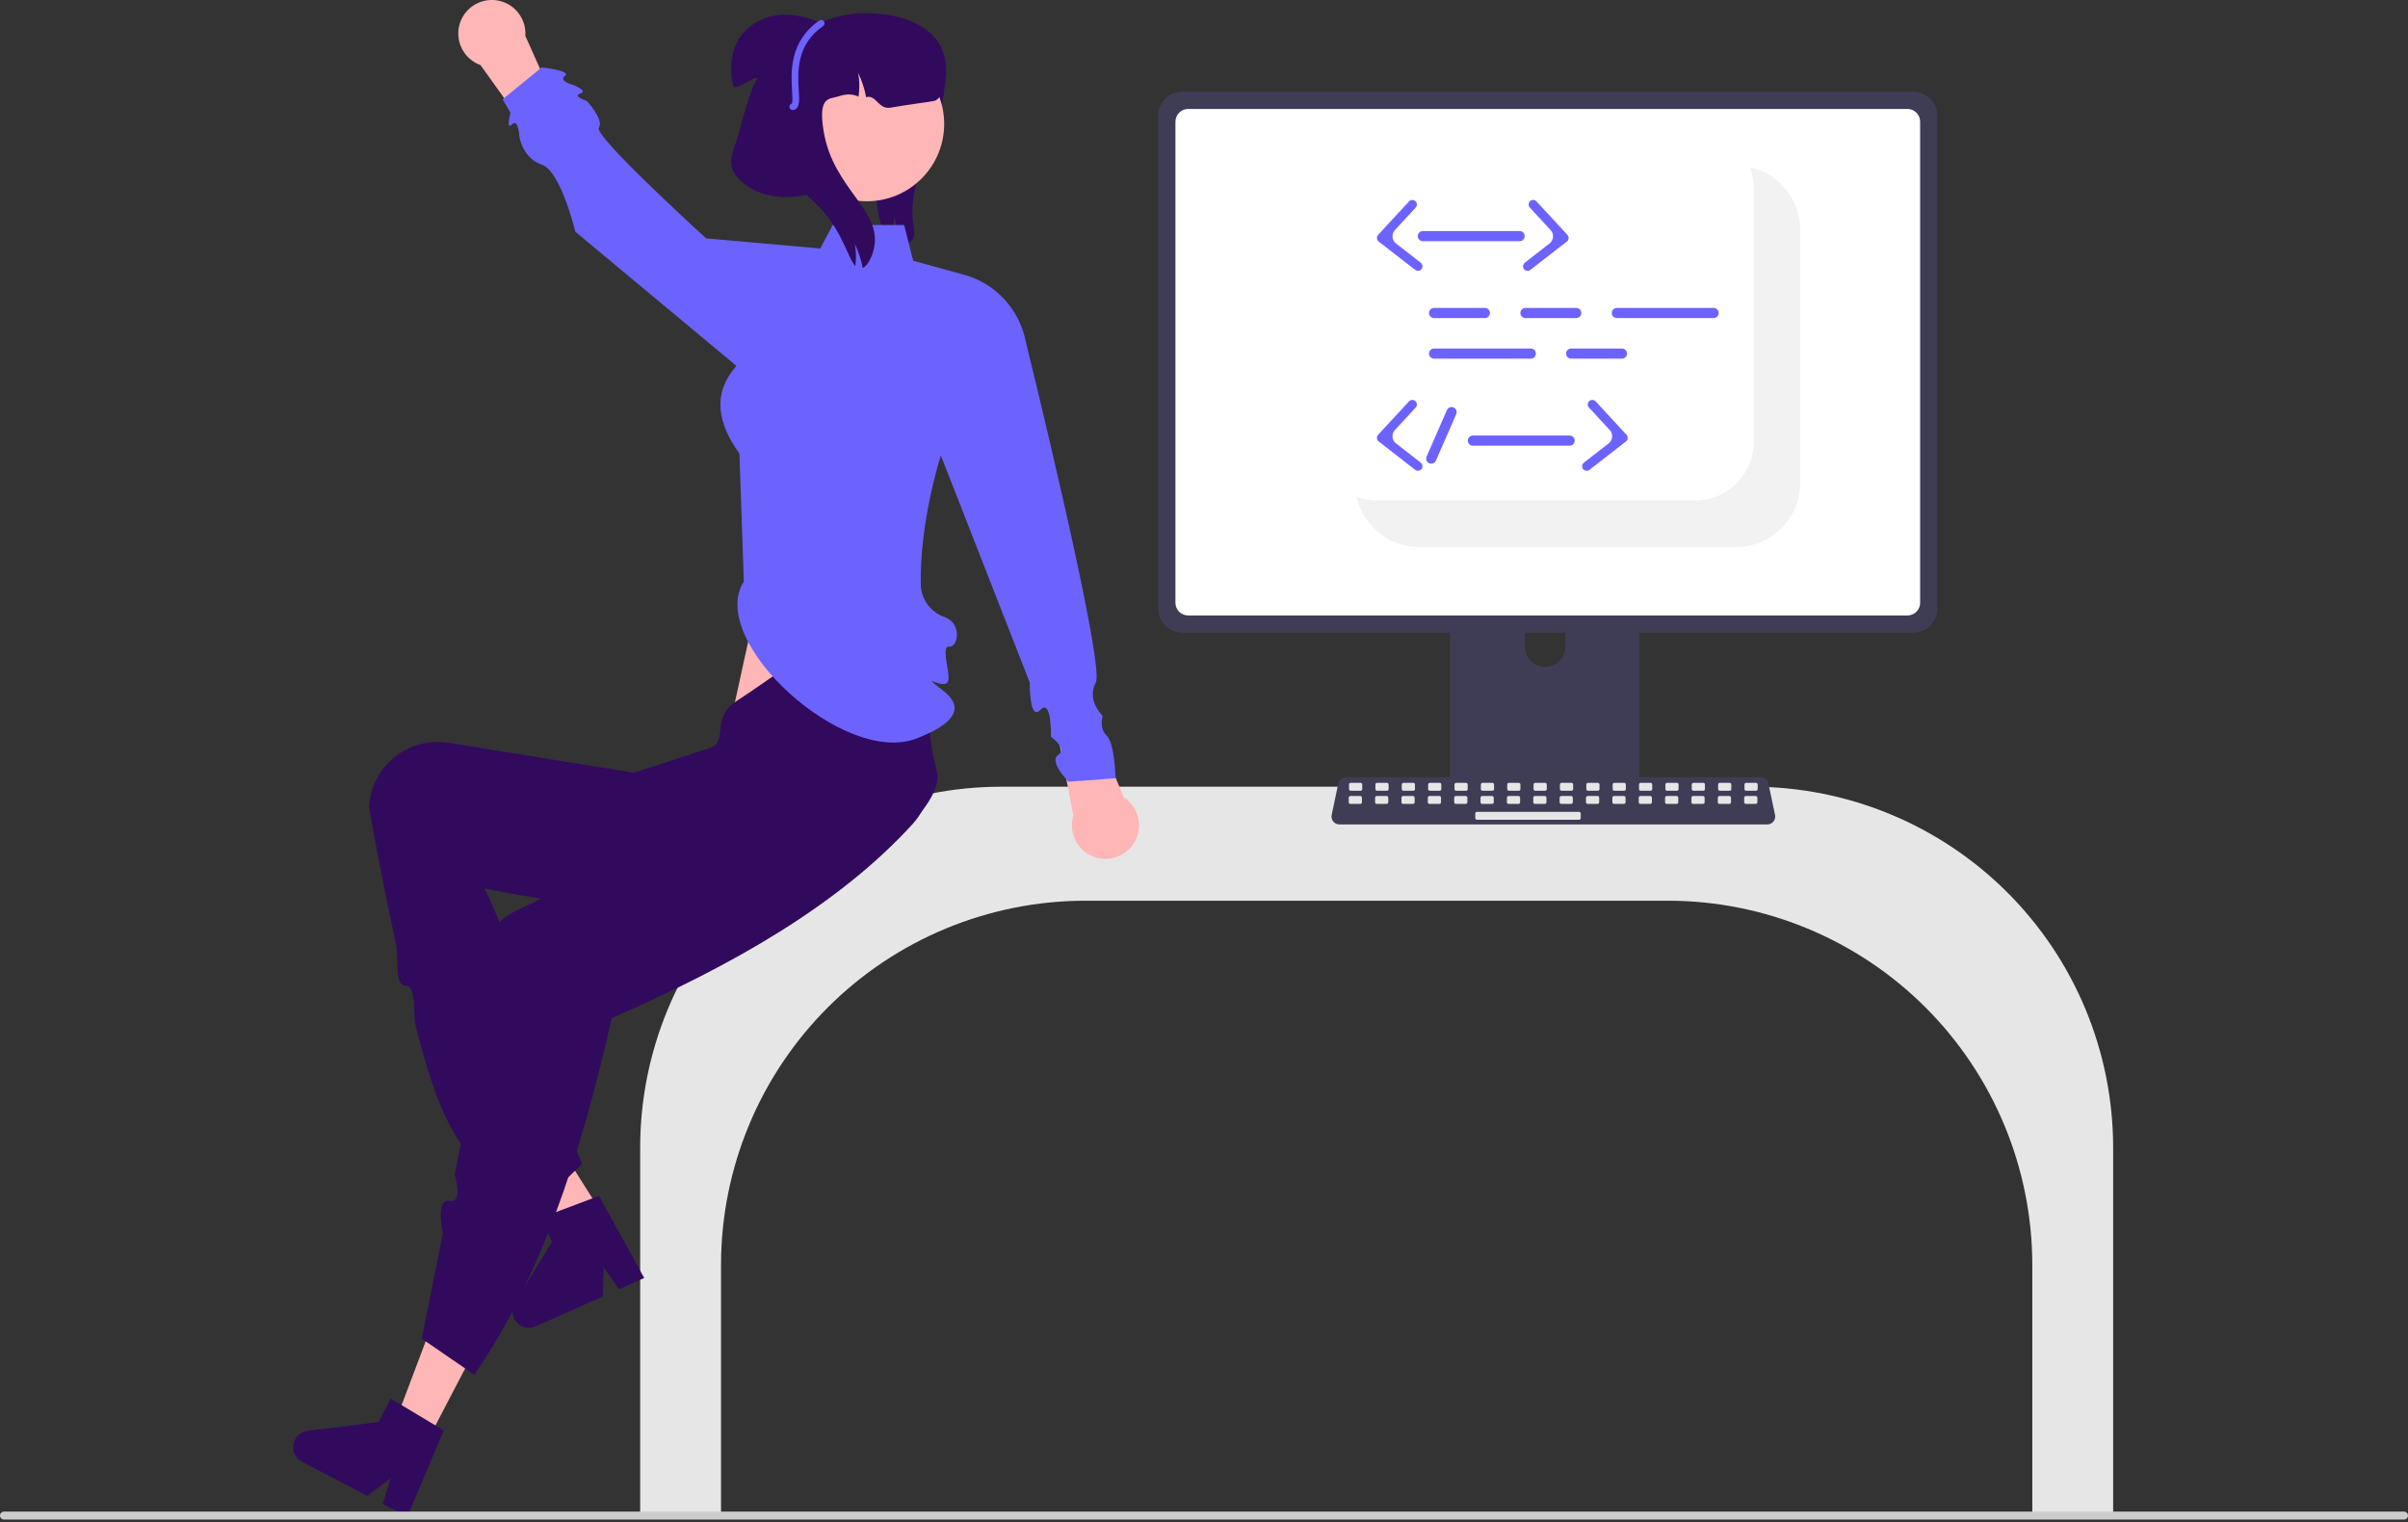 <svg width="473" height="299" viewBox="0 0 473 299" fill="none" xmlns="http://www.w3.org/2000/svg">
<rect x="0" y="0" width="473" height="299" fill="#333333" stroke="none"/>
<g clip-path="url(#clip0_96_359)">
<path d="M179.26 47.078C178.934 47.498 178.484 47.804 177.973 47.953C177.462 48.101 176.918 48.085 176.417 47.906C176.265 47.861 176.115 47.806 175.97 47.743C176.134 45.986 176.053 44.215 175.728 42.48C175.6 43.971 175.235 45.432 174.647 46.808C174.168 46.327 173.775 45.767 173.487 45.153C172.95 43.881 172.595 42.541 172.431 41.17C171.637 36.502 170.854 31.645 172.149 27.083C174.046 20.418 180.029 15.627 182.528 9.16L183.76 8.056C185.867 11.642 185.961 16.099 185.101 20.166C184.247 24.241 182.525 28.066 181.163 31.995C179.802 35.925 178.782 40.105 179.414 44.218C179.559 45.186 179.78 46.25 179.26 47.078Z" fill="#310A5D"/>
<path d="M151.897 103.471L143.873 140.145L178.919 151.552L173.765 103.471H151.897Z" fill="#FFB6B6"/>
<path d="M399.202 298.1H415.083V225.341C415.062 206.563 407.588 188.561 394.302 175.283C381.016 162.006 363.002 154.537 344.212 154.516H196.619C177.829 154.537 159.815 162.006 146.529 175.283C133.243 188.561 125.769 206.563 125.748 225.341V298.1H141.629V248.393C141.65 229.441 149.193 211.271 162.603 197.87C176.013 184.469 194.195 176.931 213.159 176.91H327.672C346.636 176.931 364.818 184.469 378.228 197.87C391.638 211.271 399.181 229.441 399.202 248.393V298.1Z" fill="#E6E6E6"/>
<path d="M320.212 100.858H286.596C286.12 100.859 285.664 101.048 285.328 101.384C284.993 101.721 284.804 102.177 284.805 102.652V155.721H322.008V102.652C322.008 102.416 321.962 102.183 321.871 101.965C321.781 101.748 321.649 101.55 321.482 101.383C321.315 101.216 321.117 101.084 320.9 100.994C320.682 100.904 320.448 100.858 320.212 100.858ZM303.517 131.011C302.466 131.006 301.459 130.587 300.716 129.844C299.972 129.101 299.552 128.095 299.547 127.044V120.923C299.549 119.872 299.968 118.864 300.712 118.121C301.456 117.379 302.465 116.961 303.517 116.961C304.569 116.961 305.578 117.379 306.322 118.121C307.066 118.864 307.485 119.872 307.487 120.923V127.044C307.482 128.095 307.062 129.101 306.319 129.844C305.575 130.587 304.568 131.006 303.517 131.011Z" fill="#3F3D56"/>
<path d="M375.878 18.037H232.18C230.945 18.039 229.762 18.53 228.889 19.402C228.016 20.275 227.524 21.458 227.522 22.691V119.595C227.524 120.829 228.015 122.013 228.888 122.885C229.761 123.758 230.945 124.248 232.18 124.25H375.878C377.113 124.248 378.296 123.758 379.17 122.885C380.043 122.013 380.534 120.829 380.535 119.595V22.691C380.533 21.458 380.042 20.275 379.169 19.402C378.296 18.53 377.112 18.039 375.878 18.037Z" fill="#3F3D56"/>
<path d="M374.678 21.399H233.38C232.719 21.4 232.086 21.664 231.619 22.131C231.152 22.599 230.89 23.233 230.89 23.893V118.395C230.891 119.055 231.154 119.687 231.62 120.154C232.087 120.621 232.72 120.883 233.38 120.884H374.678C375.339 120.883 375.971 120.621 376.438 120.154C376.905 119.687 377.168 119.055 377.169 118.395V23.893C377.169 23.233 376.907 22.599 376.44 22.131C375.973 21.664 375.339 21.4 374.678 21.399Z" fill="white"/>
<path d="M284.688 154.024V159.144C284.689 159.409 284.795 159.664 284.982 159.851C285.17 160.039 285.425 160.145 285.69 160.145H321.121C321.386 160.144 321.64 160.038 321.828 159.85C322.015 159.663 322.121 159.409 322.122 159.144V154.024H284.688Z" fill="#3F3D56"/>
<path d="M347.156 161.927H263.091C262.861 161.927 262.634 161.875 262.426 161.777C262.219 161.678 262.036 161.534 261.891 161.355C261.746 161.176 261.642 160.968 261.588 160.744C261.534 160.521 261.531 160.288 261.578 160.063L262.883 153.872C262.957 153.526 263.147 153.215 263.423 152.992C263.698 152.769 264.041 152.646 264.396 152.645H345.852C346.206 152.646 346.549 152.769 346.825 152.992C347.1 153.215 347.291 153.526 347.365 153.872L348.669 160.063C348.717 160.288 348.713 160.521 348.659 160.744C348.605 160.968 348.502 161.176 348.357 161.355C348.212 161.534 348.029 161.678 347.821 161.777C347.613 161.875 347.386 161.927 347.156 161.927Z" fill="#3F3D56"/>
<path d="M267.26 153.76H265.314C265.136 153.76 264.992 153.904 264.992 154.081V154.991C264.992 155.168 265.136 155.312 265.314 155.312H267.26C267.437 155.312 267.581 155.168 267.581 154.991V154.081C267.581 153.904 267.437 153.76 267.26 153.76Z" fill="#E6E6E6"/>
<path d="M272.438 153.76H270.493C270.315 153.76 270.171 153.904 270.171 154.081V154.991C270.171 155.168 270.315 155.312 270.493 155.312H272.438C272.616 155.312 272.76 155.168 272.76 154.991V154.081C272.76 153.904 272.616 153.76 272.438 153.76Z" fill="#E6E6E6"/>
<path d="M277.616 153.76H275.67C275.493 153.76 275.349 153.904 275.349 154.081V154.991C275.349 155.168 275.493 155.312 275.67 155.312H277.616C277.794 155.312 277.938 155.168 277.938 154.991V154.081C277.938 153.904 277.794 153.76 277.616 153.76Z" fill="#E6E6E6"/>
<path d="M282.795 153.76H280.849C280.671 153.76 280.527 153.904 280.527 154.081V154.991C280.527 155.168 280.671 155.312 280.849 155.312H282.795C282.972 155.312 283.116 155.168 283.116 154.991V154.081C283.116 153.904 282.972 153.76 282.795 153.76Z" fill="#E6E6E6"/>
<path d="M287.972 153.76H286.027C285.849 153.76 285.705 153.904 285.705 154.081V154.991C285.705 155.168 285.849 155.312 286.027 155.312H287.972C288.15 155.312 288.294 155.168 288.294 154.991V154.081C288.294 153.904 288.15 153.76 287.972 153.76Z" fill="#E6E6E6"/>
<path d="M293.151 153.76H291.206C291.028 153.76 290.884 153.904 290.884 154.081V154.991C290.884 155.168 291.028 155.312 291.206 155.312H293.151C293.329 155.312 293.473 155.168 293.473 154.991V154.081C293.473 153.904 293.329 153.76 293.151 153.76Z" fill="#E6E6E6"/>
<path d="M298.329 153.76H296.383C296.206 153.76 296.062 153.904 296.062 154.081V154.991C296.062 155.168 296.206 155.312 296.383 155.312H298.329C298.507 155.312 298.651 155.168 298.651 154.991V154.081C298.651 153.904 298.507 153.76 298.329 153.76Z" fill="#E6E6E6"/>
<path d="M303.508 153.76H301.562C301.384 153.76 301.24 153.904 301.24 154.081V154.991C301.24 155.168 301.384 155.312 301.562 155.312H303.508C303.685 155.312 303.829 155.168 303.829 154.991V154.081C303.829 153.904 303.685 153.76 303.508 153.76Z" fill="#E6E6E6"/>
<path d="M308.685 153.76H306.74C306.562 153.76 306.418 153.904 306.418 154.081V154.991C306.418 155.168 306.562 155.312 306.74 155.312H308.685C308.863 155.312 309.007 155.168 309.007 154.991V154.081C309.007 153.904 308.863 153.76 308.685 153.76Z" fill="#E6E6E6"/>
<path d="M313.864 153.76H311.918C311.741 153.76 311.597 153.904 311.597 154.081V154.991C311.597 155.168 311.741 155.312 311.918 155.312H313.864C314.042 155.312 314.186 155.168 314.186 154.991V154.081C314.186 153.904 314.042 153.76 313.864 153.76Z" fill="#E6E6E6"/>
<path d="M319.042 153.76H317.096C316.918 153.76 316.774 153.904 316.774 154.081V154.991C316.774 155.168 316.918 155.312 317.096 155.312H319.042C319.219 155.312 319.364 155.168 319.364 154.991V154.081C319.364 153.904 319.219 153.76 319.042 153.76Z" fill="#E6E6E6"/>
<path d="M324.22 153.76H322.275C322.097 153.76 321.953 153.904 321.953 154.081V154.991C321.953 155.168 322.097 155.312 322.275 155.312H324.22C324.398 155.312 324.542 155.168 324.542 154.991V154.081C324.542 153.904 324.398 153.76 324.22 153.76Z" fill="#E6E6E6"/>
<path d="M329.398 153.76H327.453C327.275 153.76 327.131 153.904 327.131 154.081V154.991C327.131 155.168 327.275 155.312 327.453 155.312H329.398C329.576 155.312 329.72 155.168 329.72 154.991V154.081C329.72 153.904 329.576 153.76 329.398 153.76Z" fill="#E6E6E6"/>
<path d="M334.577 153.76H332.631C332.454 153.76 332.31 153.904 332.31 154.081V154.991C332.31 155.168 332.454 155.312 332.631 155.312H334.577C334.755 155.312 334.899 155.168 334.899 154.991V154.081C334.899 153.904 334.755 153.76 334.577 153.76Z" fill="#E6E6E6"/>
<path d="M339.755 153.76H337.809C337.631 153.76 337.487 153.904 337.487 154.081V154.991C337.487 155.168 337.631 155.312 337.809 155.312H339.755C339.932 155.312 340.076 155.168 340.076 154.991V154.081C340.076 153.904 339.932 153.76 339.755 153.76Z" fill="#E6E6E6"/>
<path d="M344.933 153.76H342.988C342.81 153.76 342.666 153.904 342.666 154.081V154.991C342.666 155.168 342.81 155.312 342.988 155.312H344.933C345.111 155.312 345.255 155.168 345.255 154.991V154.081C345.255 153.904 345.111 153.76 344.933 153.76Z" fill="#E6E6E6"/>
<path d="M267.199 156.347H265.253C265.076 156.347 264.932 156.491 264.932 156.669V157.578C264.932 157.756 265.076 157.9 265.253 157.9H267.199C267.377 157.9 267.521 157.756 267.521 157.578V156.669C267.521 156.491 267.377 156.347 267.199 156.347Z" fill="#E6E6E6"/>
<path d="M272.377 156.347H270.431C270.253 156.347 270.109 156.491 270.109 156.669V157.578C270.109 157.756 270.253 157.9 270.431 157.9H272.377C272.554 157.9 272.698 157.756 272.698 157.578V156.669C272.698 156.491 272.554 156.347 272.377 156.347Z" fill="#E6E6E6"/>
<path d="M277.555 156.347H275.61C275.432 156.347 275.288 156.491 275.288 156.669V157.578C275.288 157.756 275.432 157.9 275.61 157.9H277.555C277.733 157.9 277.877 157.756 277.877 157.578V156.669C277.877 156.491 277.733 156.347 277.555 156.347Z" fill="#E6E6E6"/>
<path d="M282.733 156.347H280.788C280.61 156.347 280.466 156.491 280.466 156.669V157.578C280.466 157.756 280.61 157.9 280.788 157.9H282.733C282.911 157.9 283.055 157.756 283.055 157.578V156.669C283.055 156.491 282.911 156.347 282.733 156.347Z" fill="#E6E6E6"/>
<path d="M287.912 156.347H285.966C285.789 156.347 285.645 156.491 285.645 156.669V157.578C285.645 157.756 285.789 157.9 285.966 157.9H287.912C288.09 157.9 288.234 157.756 288.234 157.578V156.669C288.234 156.491 288.09 156.347 287.912 156.347Z" fill="#E6E6E6"/>
<path d="M293.09 156.347H291.144C290.966 156.347 290.822 156.491 290.822 156.669V157.578C290.822 157.756 290.966 157.9 291.144 157.9H293.09C293.267 157.9 293.411 157.756 293.411 157.578V156.669C293.411 156.491 293.267 156.347 293.09 156.347Z" fill="#E6E6E6"/>
<path d="M298.268 156.347H296.323C296.145 156.347 296.001 156.491 296.001 156.669V157.578C296.001 157.756 296.145 157.9 296.323 157.9H298.268C298.446 157.9 298.59 157.756 298.59 157.578V156.669C298.59 156.491 298.446 156.347 298.268 156.347Z" fill="#E6E6E6"/>
<path d="M303.446 156.347H301.5C301.323 156.347 301.179 156.491 301.179 156.669V157.578C301.179 157.756 301.323 157.9 301.5 157.9H303.446C303.624 157.9 303.768 157.756 303.768 157.578V156.669C303.768 156.491 303.624 156.347 303.446 156.347Z" fill="#E6E6E6"/>
<path d="M308.625 156.347H306.679C306.501 156.347 306.357 156.491 306.357 156.669V157.578C306.357 157.756 306.501 157.9 306.679 157.9H308.625C308.802 157.9 308.947 157.756 308.947 157.578V156.669C308.947 156.491 308.802 156.347 308.625 156.347Z" fill="#E6E6E6"/>
<path d="M313.803 156.347H311.857C311.679 156.347 311.535 156.491 311.535 156.669V157.578C311.535 157.756 311.679 157.9 311.857 157.9H313.803C313.98 157.9 314.124 157.756 314.124 157.578V156.669C314.124 156.491 313.98 156.347 313.803 156.347Z" fill="#E6E6E6"/>
<path d="M318.981 156.347H317.036C316.858 156.347 316.714 156.491 316.714 156.669V157.578C316.714 157.756 316.858 157.9 317.036 157.9H318.981C319.159 157.9 319.303 157.756 319.303 157.578V156.669C319.303 156.491 319.159 156.347 318.981 156.347Z" fill="#E6E6E6"/>
<path d="M324.159 156.347H322.213C322.036 156.347 321.892 156.491 321.892 156.669V157.578C321.892 157.756 322.036 157.9 322.213 157.9H324.159C324.337 157.9 324.481 157.756 324.481 157.578V156.669C324.481 156.491 324.337 156.347 324.159 156.347Z" fill="#E6E6E6"/>
<path d="M329.338 156.347H327.392C327.214 156.347 327.07 156.491 327.07 156.669V157.578C327.07 157.756 327.214 157.9 327.392 157.9H329.338C329.515 157.9 329.659 157.756 329.659 157.578V156.669C329.659 156.491 329.515 156.347 329.338 156.347Z" fill="#E6E6E6"/>
<path d="M334.515 156.347H332.57C332.392 156.347 332.248 156.491 332.248 156.669V157.578C332.248 157.756 332.392 157.9 332.57 157.9H334.515C334.693 157.9 334.837 157.756 334.837 157.578V156.669C334.837 156.491 334.693 156.347 334.515 156.347Z" fill="#E6E6E6"/>
<path d="M339.694 156.347H337.749C337.571 156.347 337.427 156.491 337.427 156.669V157.578C337.427 157.756 337.571 157.9 337.749 157.9H339.694C339.872 157.9 340.016 157.756 340.016 157.578V156.669C340.016 156.491 339.872 156.347 339.694 156.347Z" fill="#E6E6E6"/>
<path d="M344.872 156.347H342.926C342.749 156.347 342.604 156.491 342.604 156.669V157.578C342.604 157.756 342.749 157.9 342.926 157.9H344.872C345.05 157.9 345.194 157.756 345.194 157.578V156.669C345.194 156.491 345.05 156.347 344.872 156.347Z" fill="#E6E6E6"/>
<path d="M310.178 159.452H290.109C289.931 159.452 289.787 159.596 289.787 159.774V160.683C289.787 160.861 289.931 161.004 290.109 161.004H310.178C310.356 161.004 310.5 160.861 310.5 160.683V159.774C310.5 159.596 310.356 159.452 310.178 159.452Z" fill="#E6E6E6"/>
<path d="M353.61 45.122V94.863C353.609 98.194 352.285 101.388 349.928 103.744C347.571 106.099 344.374 107.423 341.041 107.423H278.745C276.293 107.423 273.894 106.707 271.843 105.363C269.793 104.018 268.18 102.104 267.205 99.855C266.878 99.112 266.628 98.337 266.46 97.543C267.784 98.055 269.192 98.317 270.612 98.314H332.908C335.98 98.31 338.924 97.088 341.096 94.918C343.268 92.747 344.49 89.805 344.495 86.735V36.994C344.497 35.575 344.236 34.168 343.724 32.845C344.518 33.013 345.293 33.263 346.037 33.589C348.287 34.564 350.203 36.175 351.548 38.224C352.894 40.274 353.61 42.671 353.61 45.122Z" fill="#F2F2F2"/>
<path d="M121.202 243.021L115.023 246.845L96.82 224.484L105.939 218.842L121.202 243.021Z" fill="#FFB6B6"/>
<path d="M126.537 251.008L121.566 253.225L118.584 248.931L118.407 254.635L105.224 260.516C104.593 260.797 103.887 260.87 103.211 260.723C102.535 260.576 101.923 260.217 101.466 259.698C101.009 259.179 100.729 258.527 100.669 257.838C100.608 257.149 100.769 256.459 101.129 255.868L108.411 243.907L106.293 239.166L117.661 234.886L126.537 251.008Z" fill="#310A5D"/>
<path d="M103.894 238.72L114.329 228.613C106.576 209.493 105.957 197.642 95.208 174.518C120.71 179.731 138.942 179.414 160.032 174.741C167.172 173.183 185.595 158.962 184.08 151.67C184.01 151.33 183.926 150.992 183.83 150.657C181.566 142.944 183.16 131.131 178.26 122.572C169.194 119.156 155.421 130.69 144.647 137.72C139.452 141.111 143.255 145.73 139.374 146.941L124.5 151.767L88.005 145.877C86.241 145.609 84.442 145.694 82.711 146.125C80.98 146.556 79.351 147.325 77.919 148.388C76.487 149.45 75.279 150.786 74.366 152.317C73.453 153.849 72.852 155.546 72.598 157.31C72.536 157.706 72.492 158.104 72.464 158.504C74.143 167.794 75.894 176.839 77.778 185.425C78.386 188.197 77.359 193.51 79.647 193.59C81.934 193.669 81.013 199.164 81.725 201.851C86.112 218.392 88.885 226.397 103.894 238.72Z" fill="#310A5D"/>
<path d="M83.92 283.048L77.482 279.69L87.667 252.728L97.168 257.684L83.92 283.048Z" fill="#FFB6B6"/>
<path d="M82.847 262.919L93.169 270.021C105.819 251.738 114.033 227.306 120.151 199.968C143.969 189.585 164.81 177.705 179.333 161.771C181.719 159.1 182.969 155.605 182.82 152.028C182.672 148.451 181.135 145.073 178.536 142.608C178.282 142.37 178.02 142.142 177.748 141.924C171.457 136.916 157.486 139.798 148.556 135.612L132.604 157.677L134.438 162.816L128.888 165.515L124.203 167.795L118.839 170.404L101.256 178.958C99.662 179.754 98.242 180.858 97.076 182.206C95.912 183.554 95.025 185.118 94.468 186.81C93.911 188.502 93.695 190.287 93.832 192.063C93.969 193.838 94.456 195.569 95.266 197.156C95.444 197.515 95.636 197.867 95.844 198.21L89.314 230.72C89.314 230.72 91.111 236.38 88.284 235.851C85.456 235.321 86.997 242.256 86.997 242.256L82.847 262.919Z" fill="#310A5D"/>
<path d="M80.022 297.907L75.196 295.391L76.713 290.389L72.129 293.791L59.331 287.116C58.717 286.796 58.222 286.288 57.918 285.667C57.613 285.046 57.516 284.344 57.639 283.664C57.762 282.983 58.099 282.36 58.602 281.885C59.105 281.409 59.746 281.107 60.433 281.022L74.337 279.299L76.741 274.696L87.156 280.944L80.022 297.907Z" fill="#310A5D"/>
<path d="M220.719 156.561L213.19 138.379L207.259 141.672L210.841 160.168C210.482 161.34 210.458 162.589 210.77 163.774C211.082 164.959 211.719 166.033 212.609 166.876C213.499 167.719 214.607 168.298 215.808 168.546C217.008 168.795 218.255 168.703 219.406 168.283C220.558 167.862 221.57 167.129 222.327 166.165C223.085 165.202 223.558 164.046 223.695 162.828C223.831 161.611 223.625 160.379 223.099 159.272C222.574 158.165 221.749 157.226 220.719 156.561Z" fill="#FFB6B6"/>
<path d="M94.385 12.782L105.84 28.787L110.871 24.236L103.188 7.032C103.272 5.81 103.013 4.588 102.44 3.505C101.867 2.421 101.003 1.519 99.945 0.899C98.887 0.28 97.677 -0.033 96.451 -0.003C95.226 0.027 94.032 0.398 93.006 1.068C91.98 1.739 91.16 2.682 90.641 3.792C90.122 4.902 89.922 6.135 90.066 7.352C90.209 8.569 90.689 9.722 91.452 10.681C92.215 11.641 93.231 12.368 94.385 12.782Z" fill="#FFB6B6"/>
<path d="M146.115 114.222C138.685 125.739 165.906 150.833 180.236 144.966C182.746 143.938 191.378 140.544 185.478 135.839C179.577 131.134 186.162 136.4 186.317 133.337C186.421 131.289 184.835 126.797 186.49 126.99C188.145 127.182 189.095 122.398 185.49 121.179C184.237 120.732 183.137 119.937 182.32 118.887C181.503 117.837 181.002 116.576 180.877 115.252C180.532 102.628 184.81 89.448 184.81 89.448L202.274 134.061C202.274 134.061 202.145 141.779 204.372 139.421C206.6 137.062 206.437 144.696 206.437 144.696C206.437 144.696 209.749 147.005 207.845 148.291C205.94 149.576 209.895 153.528 209.895 153.528L219.122 152.869C219.122 152.869 218.978 146.019 217.402 144.505C215.827 142.99 216.601 140.606 216.601 140.606C216.601 140.606 213.352 137.587 215.249 134.031C217.145 130.475 201.44 66.875 201.44 66.875C200.811 63.815 199.347 60.989 197.211 58.708C195.075 56.427 192.349 54.781 189.336 53.952L179.37 51.21L177.6 44.193H163.568L161.123 48.804L138.715 46.828C138.715 46.828 116.542 26.667 117.624 25.093C118.707 23.518 115.27 19.833 115.27 19.833C115.27 19.833 112.334 18.873 113.99 18.36C115.647 17.848 112.516 16.663 112.516 16.663C112.516 16.663 109.616 15.901 110.984 14.898C112.352 13.896 106.42 13.237 106.42 13.237L98.724 19.512L100.279 22.148C100.279 22.148 99.331 25.737 100.568 24.427C101.806 23.117 102.039 26.919 102.039 26.919C102.039 26.919 102.671 31.083 106.42 32.338C110.168 33.592 113.011 45.511 113.011 45.511L144.646 71.856C139.828 77.383 140.975 83.163 145.243 89.074L146.115 114.222Z" fill="#6C63FF"/>
<path d="M170.268 39.531C178.66 39.531 185.463 32.733 185.463 24.346C185.463 15.959 178.66 9.16 170.268 9.16C161.876 9.16 155.072 15.959 155.072 24.346C155.072 32.733 161.876 39.531 170.268 39.531Z" fill="#FFB6B6"/>
<path d="M183.532 19.824C183.143 19.936 177.436 20.68 174.964 21.141C172.539 21.595 172.117 18.506 170.133 19.086C170.134 19.072 170.132 19.059 170.127 19.046C169.819 17.41 169.294 15.821 168.565 14.324C168.829 15.758 168.867 17.225 168.677 18.671C168.676 18.709 168.671 18.746 168.664 18.783C168.657 18.849 168.644 18.908 168.637 18.974C166.541 18.052 165.21 18.875 163.76 19.165C162.139 19.488 160.873 20.199 161.783 25.751C163.648 37.172 173.35 41.249 171.669 48.804C171.339 50.299 170.509 52.169 169.468 52.637C169.16 51 168.635 49.412 167.906 47.915C168.17 49.349 168.208 50.816 168.018 52.262C166.403 50.516 165.236 44.417 159.806 39.583C158.468 38.397 151.765 31.363 150.961 29.703C151.208 31.03 151.327 32.378 151.317 33.728C151.318 34.631 151.257 35.533 151.132 36.428C151.132 36.486 151.125 36.543 151.112 36.599C151.106 36.705 151.086 36.797 151.073 36.896C151.06 37.008 151.04 37.113 151.02 37.225C148.825 36.909 146.881 36.527 145.965 35.631C141.51 31.297 146.947 22.853 149.919 15.213C154.17 4.273 166.515 2.817 167.714 2.699C173 2.165 181.931 3.298 184.85 9.285C186.894 13.481 185.589 19.231 183.532 19.824Z" fill="#310A5D"/>
<path d="M151.492 22.293L162.499 5.181C159.861 3.651 156.857 2.863 153.807 2.903C152.287 2.934 150.79 3.286 149.415 3.934C148.04 4.582 146.817 5.512 145.826 6.664C143.578 9.457 143.192 13.404 144.035 16.887C144.325 18.09 149.865 13.857 148.547 15.833C147.464 17.38 145.695 23.883 145.251 25.713C144.537 28.658 142.573 31.681 144.322 34.157C146.391 37.084 150.083 38.539 153.666 38.687C157.249 38.835 160.776 37.842 164.181 36.718L151.492 22.293Z" fill="#310A5D"/>
<path d="M155.721 21.618C155.562 21.618 155.408 21.56 155.289 21.456C155.169 21.352 155.091 21.207 155.069 21.05C155.047 20.893 155.083 20.733 155.169 20.6C155.256 20.467 155.388 20.369 155.541 20.326C155.714 20.041 155.643 18.842 155.586 17.873C155.372 14.235 155.013 8.145 160.928 4.035C161.072 3.935 161.249 3.896 161.421 3.927C161.593 3.958 161.746 4.056 161.846 4.199C161.945 4.343 161.984 4.52 161.953 4.692C161.922 4.864 161.824 5.016 161.681 5.116C156.372 8.805 156.691 14.216 156.902 17.795C157.022 19.842 157.11 21.32 155.867 21.602C155.819 21.613 155.77 21.618 155.721 21.618Z" fill="#6C63FF"/>
<path d="M3.45644e-06 297.674C-0.001 297.881 0.081 298.08 0.227 298.227C0.374 298.374 0.572 298.457 0.78 298.457H472.216C472.424 298.457 472.623 298.375 472.77 298.228C472.917 298.081 473 297.882 473 297.674C473 297.466 472.917 297.266 472.77 297.119C472.623 296.972 472.424 296.89 472.216 296.89H0.784C0.682 296.89 0.58 296.909 0.485 296.948C0.39 296.987 0.304 297.045 0.231 297.117C0.158 297.189 0.1 297.275 0.06 297.37C0.021 297.465 0 297.566 2.35699e-05 297.669L3.45644e-06 297.674Z" fill="#CCCCCC"/>
<path d="M291.665 62.472H281.692C281.427 62.472 281.173 62.367 280.986 62.18C280.799 61.993 280.694 61.739 280.694 61.475C280.694 61.211 280.799 60.957 280.986 60.77C281.173 60.584 281.427 60.478 281.692 60.478H291.665C291.929 60.478 292.183 60.584 292.37 60.77C292.557 60.957 292.662 61.211 292.662 61.475C292.662 61.739 292.557 61.993 292.37 62.18C292.183 62.367 291.929 62.472 291.665 62.472Z" fill="#6C63FF"/>
<path d="M309.616 62.472H299.643C299.512 62.472 299.382 62.446 299.261 62.396C299.14 62.346 299.03 62.273 298.938 62.18C298.845 62.087 298.772 61.977 298.721 61.857C298.671 61.736 298.646 61.606 298.646 61.475C298.646 61.344 298.671 61.215 298.721 61.094C298.772 60.973 298.845 60.863 298.938 60.77C299.03 60.678 299.14 60.605 299.261 60.554C299.382 60.504 299.512 60.478 299.643 60.478H309.616C309.747 60.478 309.877 60.504 309.998 60.554C310.119 60.605 310.229 60.678 310.321 60.77C310.414 60.863 310.487 60.973 310.537 61.094C310.588 61.215 310.613 61.344 310.613 61.475C310.613 61.606 310.588 61.736 310.537 61.857C310.487 61.977 310.414 62.087 310.321 62.18C310.229 62.273 310.119 62.346 309.998 62.396C309.877 62.446 309.747 62.472 309.616 62.472Z" fill="#6C63FF"/>
<path d="M318.593 70.445H308.619C308.488 70.445 308.359 70.419 308.238 70.369C308.117 70.319 308.007 70.246 307.914 70.153C307.822 70.061 307.748 69.951 307.698 69.83C307.648 69.709 307.622 69.579 307.622 69.448C307.622 69.318 307.648 69.188 307.698 69.067C307.748 68.946 307.822 68.836 307.914 68.744C308.007 68.651 308.117 68.578 308.238 68.528C308.359 68.478 308.488 68.452 308.619 68.452H318.593C318.724 68.452 318.853 68.478 318.974 68.528C319.095 68.578 319.205 68.651 319.298 68.744C319.39 68.836 319.464 68.946 319.514 69.067C319.564 69.188 319.59 69.318 319.59 69.448C319.59 69.579 319.564 69.709 319.514 69.83C319.464 69.951 319.39 70.061 319.298 70.153C319.205 70.246 319.095 70.319 318.974 70.369C318.853 70.419 318.724 70.445 318.593 70.445Z" fill="#6C63FF"/>
<path d="M300.696 70.445H281.692C281.427 70.445 281.173 70.34 280.986 70.153C280.799 69.966 280.694 69.713 280.694 69.448C280.694 69.184 280.799 68.931 280.986 68.744C281.173 68.557 281.427 68.452 281.692 68.452H300.696C300.96 68.452 301.214 68.557 301.401 68.744C301.588 68.931 301.693 69.184 301.693 69.448C301.693 69.713 301.588 69.966 301.401 70.153C301.214 70.34 300.96 70.445 300.696 70.445Z" fill="#6C63FF"/>
<path d="M336.599 62.472H317.595C317.33 62.472 317.077 62.367 316.89 62.18C316.703 61.993 316.598 61.739 316.598 61.475C316.598 61.211 316.703 60.957 316.89 60.77C317.077 60.584 317.33 60.478 317.595 60.478H336.599C336.73 60.478 336.86 60.504 336.981 60.554C337.102 60.605 337.212 60.678 337.304 60.77C337.397 60.863 337.47 60.973 337.521 61.094C337.571 61.215 337.596 61.344 337.596 61.475C337.596 61.606 337.571 61.736 337.521 61.857C337.47 61.977 337.397 62.087 337.304 62.18C337.212 62.273 337.102 62.346 336.981 62.396C336.86 62.446 336.73 62.472 336.599 62.472Z" fill="#6C63FF"/>
<path d="M298.492 47.373H279.488C279.357 47.373 279.227 47.348 279.106 47.298C278.984 47.248 278.874 47.175 278.781 47.082C278.688 46.99 278.615 46.88 278.564 46.758C278.514 46.637 278.488 46.508 278.488 46.377C278.488 46.245 278.514 46.116 278.564 45.995C278.615 45.873 278.688 45.763 278.781 45.671C278.874 45.578 278.984 45.505 279.106 45.455C279.227 45.405 279.357 45.38 279.488 45.38H298.492C298.757 45.38 299.01 45.485 299.197 45.672C299.385 45.859 299.49 46.112 299.49 46.377C299.49 46.641 299.385 46.894 299.197 47.081C299.01 47.268 298.757 47.373 298.492 47.373Z" fill="#6C63FF"/>
<path d="M300.055 53.196C299.869 53.196 299.687 53.138 299.535 53.03C299.384 52.922 299.27 52.769 299.209 52.593C299.149 52.417 299.145 52.227 299.198 52.049C299.252 51.87 299.359 51.713 299.506 51.599L304.372 47.819C304.568 47.667 304.73 47.476 304.847 47.258C304.965 47.041 305.037 46.801 305.057 46.554C305.077 46.308 305.046 46.059 304.966 45.825C304.885 45.592 304.756 45.377 304.588 45.195L300.503 40.775C300.423 40.689 300.362 40.588 300.321 40.478C300.28 40.368 300.262 40.251 300.267 40.134C300.271 40.017 300.299 39.902 300.348 39.796C300.397 39.689 300.467 39.593 300.553 39.514C300.639 39.434 300.74 39.373 300.85 39.332C300.96 39.291 301.077 39.273 301.194 39.278C301.311 39.282 301.426 39.31 301.533 39.359C301.639 39.408 301.735 39.477 301.815 39.564L307.882 46.127C307.966 46.218 308.03 46.325 308.07 46.442C308.111 46.559 308.126 46.682 308.116 46.806C308.106 46.929 308.07 47.049 308.011 47.157C307.953 47.266 307.872 47.361 307.774 47.437L300.602 53.008C300.446 53.13 300.253 53.196 300.055 53.196Z" fill="#6C63FF"/>
<path d="M278.527 53.196C278.713 53.196 278.895 53.138 279.046 53.03C279.198 52.922 279.312 52.769 279.372 52.593C279.433 52.417 279.437 52.227 279.384 52.049C279.33 51.87 279.223 51.713 279.076 51.599L274.21 47.819C274.014 47.667 273.852 47.476 273.734 47.258C273.616 47.041 273.545 46.801 273.525 46.554C273.504 46.308 273.536 46.059 273.616 45.825C273.697 45.592 273.825 45.377 273.993 45.195L278.079 40.775C278.158 40.689 278.22 40.588 278.261 40.478C278.301 40.368 278.32 40.251 278.315 40.134C278.311 40.017 278.283 39.902 278.234 39.796C278.185 39.689 278.115 39.593 278.029 39.514C277.943 39.434 277.842 39.373 277.732 39.332C277.622 39.291 277.505 39.273 277.388 39.278C277.271 39.282 277.155 39.31 277.049 39.359C276.942 39.408 276.847 39.477 276.767 39.564L270.7 46.127C270.616 46.218 270.552 46.325 270.512 46.442C270.471 46.559 270.456 46.682 270.466 46.806C270.476 46.929 270.512 47.049 270.57 47.157C270.629 47.266 270.71 47.361 270.808 47.437L277.979 53.008C278.136 53.13 278.329 53.196 278.527 53.196Z" fill="#6C63FF"/>
<path d="M308.317 87.537H289.313C289.048 87.537 288.795 87.432 288.608 87.245C288.421 87.058 288.315 86.805 288.315 86.54C288.315 86.276 288.421 86.023 288.608 85.836C288.795 85.649 289.048 85.544 289.313 85.544H308.317C308.581 85.544 308.835 85.649 309.022 85.836C309.209 86.023 309.314 86.276 309.314 86.54C309.314 86.805 309.209 87.058 309.022 87.245C308.835 87.432 308.581 87.537 308.317 87.537Z" fill="#6C63FF"/>
<path d="M311.666 92.468C311.48 92.468 311.298 92.41 311.147 92.302C310.995 92.193 310.881 92.041 310.821 91.865C310.76 91.689 310.756 91.498 310.81 91.32C310.863 91.142 310.97 90.984 311.117 90.87L315.984 87.09C316.179 86.938 316.341 86.748 316.459 86.53C316.577 86.312 316.648 86.073 316.668 85.826C316.689 85.579 316.658 85.331 316.577 85.097C316.496 84.863 316.368 84.648 316.2 84.466L312.114 80.047C312.035 79.96 311.973 79.86 311.932 79.75C311.892 79.64 311.873 79.523 311.878 79.406C311.882 79.289 311.91 79.174 311.959 79.067C312.008 78.961 312.078 78.865 312.164 78.785C312.25 78.706 312.351 78.644 312.461 78.603C312.571 78.563 312.688 78.544 312.805 78.549C312.923 78.554 313.038 78.581 313.144 78.63C313.251 78.679 313.347 78.749 313.426 78.835L319.493 85.398C319.577 85.489 319.641 85.596 319.682 85.713C319.722 85.83 319.737 85.954 319.727 86.077C319.717 86.2 319.682 86.32 319.623 86.429C319.564 86.538 319.483 86.633 319.385 86.709L312.214 92.28C312.057 92.401 311.864 92.468 311.666 92.468Z" fill="#6C63FF"/>
<path d="M278.527 92.468C278.713 92.468 278.895 92.41 279.046 92.302C279.198 92.193 279.312 92.041 279.372 91.865C279.433 91.689 279.437 91.498 279.384 91.32C279.33 91.142 279.223 90.984 279.076 90.87L274.21 87.09C274.014 86.938 273.852 86.748 273.734 86.53C273.616 86.312 273.545 86.073 273.525 85.826C273.504 85.579 273.536 85.331 273.616 85.097C273.697 84.863 273.825 84.648 273.993 84.466L278.079 80.047C278.24 79.873 278.325 79.642 278.315 79.406C278.306 79.169 278.203 78.946 278.029 78.785C277.855 78.625 277.624 78.54 277.388 78.549C277.151 78.558 276.928 78.661 276.767 78.835L270.7 85.398C270.616 85.489 270.552 85.596 270.512 85.713C270.471 85.83 270.456 85.954 270.466 86.077C270.476 86.2 270.512 86.32 270.57 86.429C270.629 86.538 270.71 86.633 270.808 86.709L277.979 92.28C278.136 92.401 278.329 92.468 278.527 92.468Z" fill="#6C63FF"/>
<path d="M280.223 89.675L284.218 80.543C284.325 80.302 284.522 80.113 284.768 80.017C285.014 79.922 285.288 79.927 285.529 80.033C285.771 80.138 285.961 80.335 286.058 80.581C286.154 80.826 286.15 81.099 286.045 81.341L282.051 90.473C281.999 90.594 281.923 90.703 281.829 90.794C281.735 90.886 281.623 90.958 281.501 91.006C281.379 91.054 281.248 91.078 281.117 91.075C280.985 91.073 280.856 91.044 280.736 90.992C280.615 90.939 280.506 90.863 280.415 90.769C280.324 90.674 280.253 90.562 280.206 90.44C280.158 90.317 280.135 90.187 280.138 90.056C280.141 89.924 280.17 89.795 280.223 89.675Z" fill="#6C63FF"/>
</g>
<defs>
<clipPath id="clip0_96_359">
<rect width="473" height="299" fill="white"/>
</clipPath>
</defs>
</svg>
